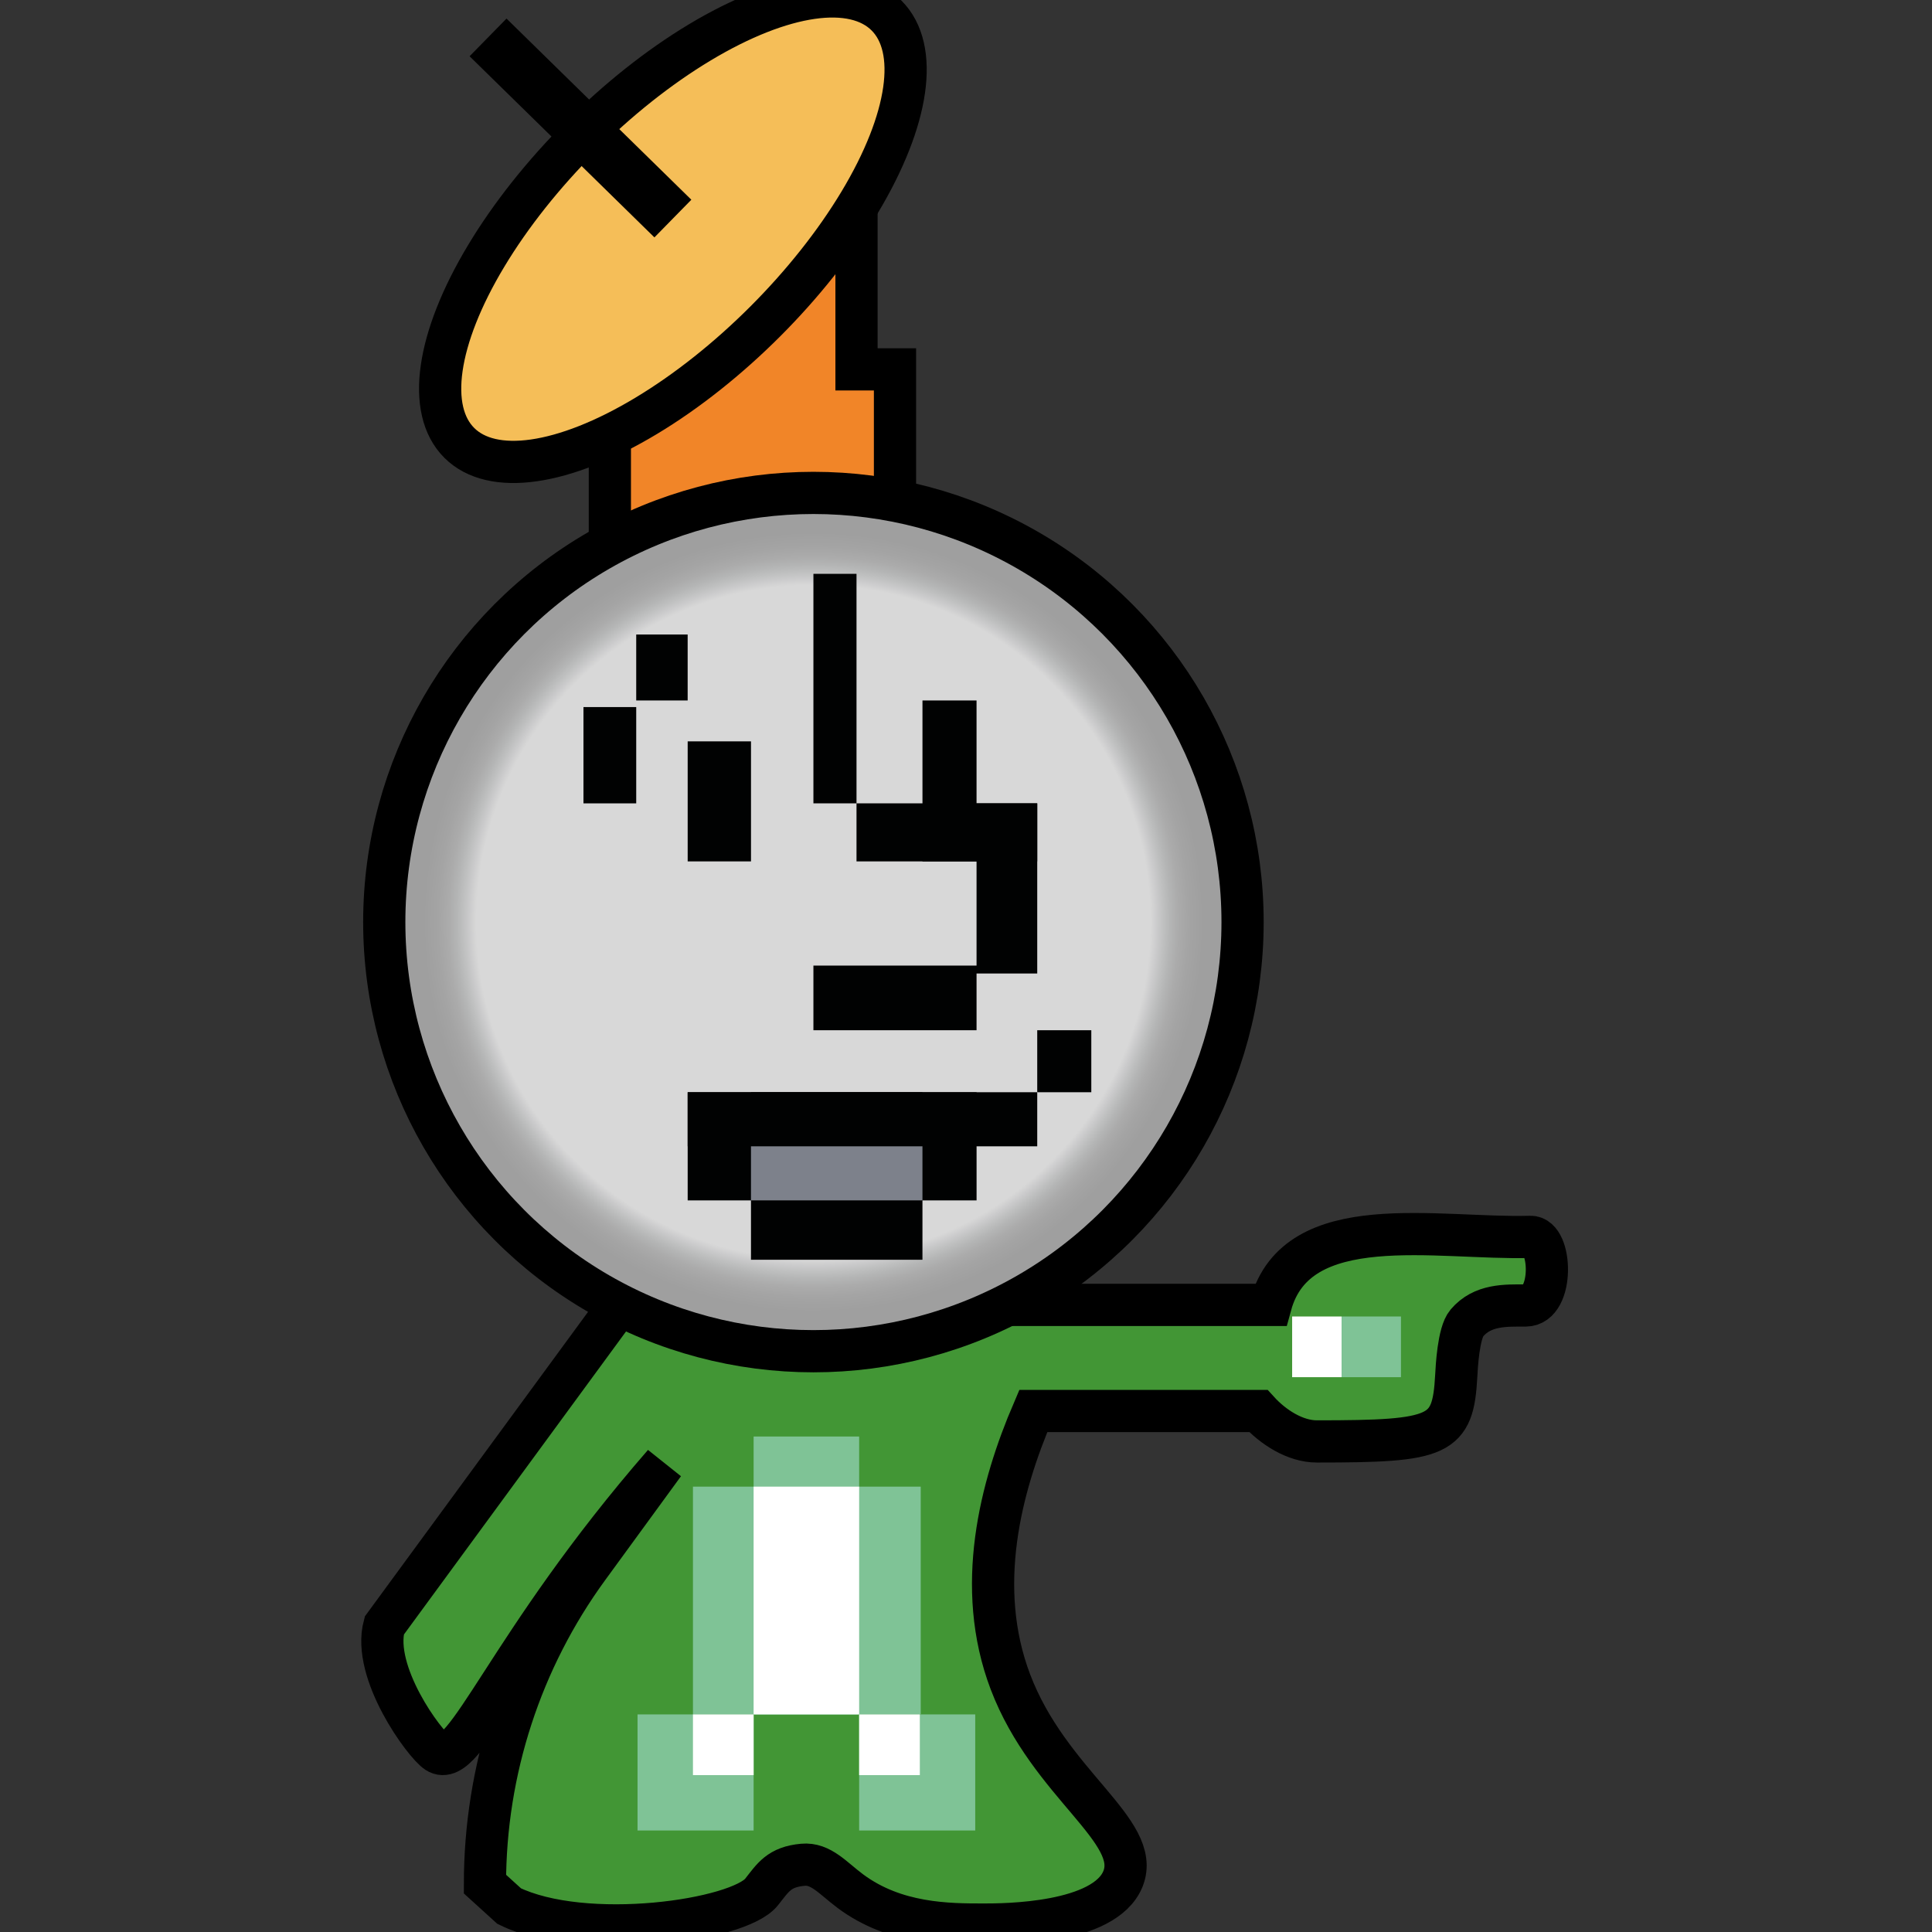<?xml version="1.0" encoding="UTF-8" standalone="no"?>
<svg
   xmlns:dc="http://purl.org/dc/elements/1.1/"
   xmlns:cc="http://creativecommons.org/ns#"
   xmlns:rdf="http://www.w3.org/1999/02/22-rdf-syntax-ns#"
   xmlns:svg="http://www.w3.org/2000/svg"
   xmlns="http://www.w3.org/2000/svg"
   xmlns:sodipodi="http://sodipodi.sourceforge.net/DTD/sodipodi-0.dtd"
   xmlns:inkscape="http://www.inkscape.org/namespaces/inkscape"
   viewBox="0 0 85 85"
   version="1.1"
   id="svg61"
   sodipodi:docname="icon_filled.svg"
   inkscape:version="0.92.4 5da689c313, 2019-01-14">
  <rect x="0" y="0" width="85" height="85" fill="#333333" stroke="none"/>
  <defs
     id="defs65" />
  <sodipodi:namedview
     pagecolor="#ffffff"
     bordercolor="#666666"
     borderopacity="1"
     objecttolerance="10"
     gridtolerance="10"
     guidetolerance="10"
     inkscape:pageopacity="0"
     inkscape:pageshadow="2"
     inkscape:window-width="640"
     inkscape:window-height="480"
     id="namedview63"
     showgrid="false"
     inkscape:zoom="2.7764706"
     inkscape:cx="42.5"
     inkscape:cy="42.5"
     inkscape:window-x="0"
     inkscape:window-y="0"
     inkscape:window-maximized="0"
     inkscape:current-layer="svg61">
    <inkscape:grid
       type="xygrid"
       id="grid877" />
  </sodipodi:namedview>
  <path
     fill="#f18528"
     stroke="#000"
     stroke-width="1.857"
     stroke-miterlimit="10"
     d="M39.376 16.251h-1.693V9.13l-10.852 7.121v7.692h12.545z"
     id="path2" />
  <ellipse
     transform="rotate(-45.001 29.604 10.083)"
     cx="29.604"
     cy="10.083"
     rx="13.293"
     ry="5.744"
     fill="#f5be58"
     stroke="#000"
     stroke-width="1.857"
     stroke-miterlimit="10"
     id="ellipse4" />
  <path
     fill="none"
     stroke="#000"
     stroke-width="2.321"
     stroke-miterlimit="10"
     d="M29.604 9.616l-8.132-7.97"
     id="path6" />
  <path
     d="M45.46 62.079c-1.44 3.355-2.588 7.751-1.006 11.916 1.714 4.514 5.8 6.559 4.952 8.666-.809 2.012-5.28 2.012-6.113 2.012-1.565 0-3.909 0-5.881-1.47-.775-.578-1.293-1.234-2.089-1.161-1.05.097-1.311.559-1.818 1.199-.998 1.258-7.777 2.244-11.104.619l-1.065-.967c0-5.003 1.589-9.878 4.538-13.92L29.21 64.4c-6.948 7.983-8.727 13.502-9.982 12.69-.553-.358-2.874-3.504-2.321-5.571L27.248 57.41h28.657c1.161-4.249 7.306-2.877 11.427-2.993.961-.027 1.04 3.019-.207 3.019-.89 0-1.897-.045-2.592.774-.37.436-.444 1.949-.464 2.321-.143 2.664-.709 2.886-6.132 2.886-.959 0-1.928-.629-2.573-1.338H45.46z"
     fill="#429635"
     stroke="#000"
     stroke-width="1.857"
     stroke-miterlimit="10"
     id="path8" />
  <radialGradient
     id="a"
     cx="35.787"
     cy="40.567"
     r="18.881"
     gradientUnits="userSpaceOnUse">
    <stop
       offset="0"
       stop-color="#d8d8d8"
       id="stop10" />
    <stop
       offset=".674"
       stop-color="#d8d8d8"
       id="stop12" />
    <stop
       offset=".785"
       stop-color="#d8d8d8"
       id="stop14" />
    <stop
       offset=".788"
       stop-color="#d6d6d6"
       id="stop16" />
    <stop
       offset=".801"
       stop-color="#cbcbcc"
       id="stop18" />
    <stop
       offset=".816"
       stop-color="#bfc0c0"
       id="stop20" />
    <stop
       offset=".832"
       stop-color="#b4b5b5"
       id="stop22" />
    <stop
       offset=".851"
       stop-color="#ababab"
       id="stop24" />
    <stop
       offset=".875"
       stop-color="#a4a4a4"
       id="stop26" />
    <stop
       offset=".908"
       stop-color="#9f9f9f"
       id="stop28" />
    <stop
       offset="1"
       stop-color="#9e9e9e"
       id="stop30" />
  </radialGradient>
  <circle
     cx="35.787"
     cy="40.567"
     r="18.881"
     fill="url(#a)"
     stroke="#000"
     stroke-width="1.857"
     stroke-miterlimit="10"
     id="circle33" />
  <path
     fill="#010202"
     d="M35.787 25.246h1.896v10.098h-1.896zM37.683 35.344h7.951v2.554h-7.951z"
     id="path35" />
  <path
     fill="#010202"
     d="M40.585 30.818h2.379v7.08h-2.379zM42.964 35.344h2.67v7.486h-2.67zM35.787 42.482h7.177v2.844h-7.177zM30.255 32.617h2.786v5.281h-2.786zM25.67 31.108h2.321v4.237H25.67zM27.991 27.916h2.263v2.902h-2.263zM30.255 48.054h12.71v4.759h-12.71zM45.634 45.326h2.379v2.728h-2.379z"
     id="path37" />
  <path
     fill="#010202"
     d="M33.04 48.054h7.544v7.37H33.04z"
     id="path39" />
  <path
     fill="#010202"
     d="M30.255 48.054h15.379v2.379H30.255z"
     id="path41" />
  <path
     fill="#7d818b"
     d="M33.04 50.433h7.544v2.379H33.04z"
     id="path43" />
  <path
     fill="#7fc396"
     d="M30.487 65.406h10.021v10.021H30.487z"
     id="path45" />
  <path
     fill="#7fc396"
     d="M33.156 63.201h4.643v12.226h-4.643z"
     id="path47" />
  <path
     fill="#fff"
     d="M33.156 65.406h4.643v10.021h-4.643z"
     id="path49" />
  <path
     fill="#7fc396"
     d="M28.049 75.427h5.107v5.107h-5.107z"
     id="path51" />
  <path
     fill="#fff"
     d="M30.487 75.427h2.67v2.67h-2.67z"
     id="path53" />
  <path
     fill="#7fc396"
     d="M37.799 75.427h5.107v5.107h-5.107z"
     id="path55" />
  <path
     fill="#fff"
     d="M37.799 75.427h2.67v2.67h-2.67zM56.849 57.92h2.176v2.67h-2.176z"
     id="path57" />
  <path
     fill="#7fc396"
     d="M59.025 57.92h2.612v2.67h-2.612z"
     id="path59" />
</svg>
